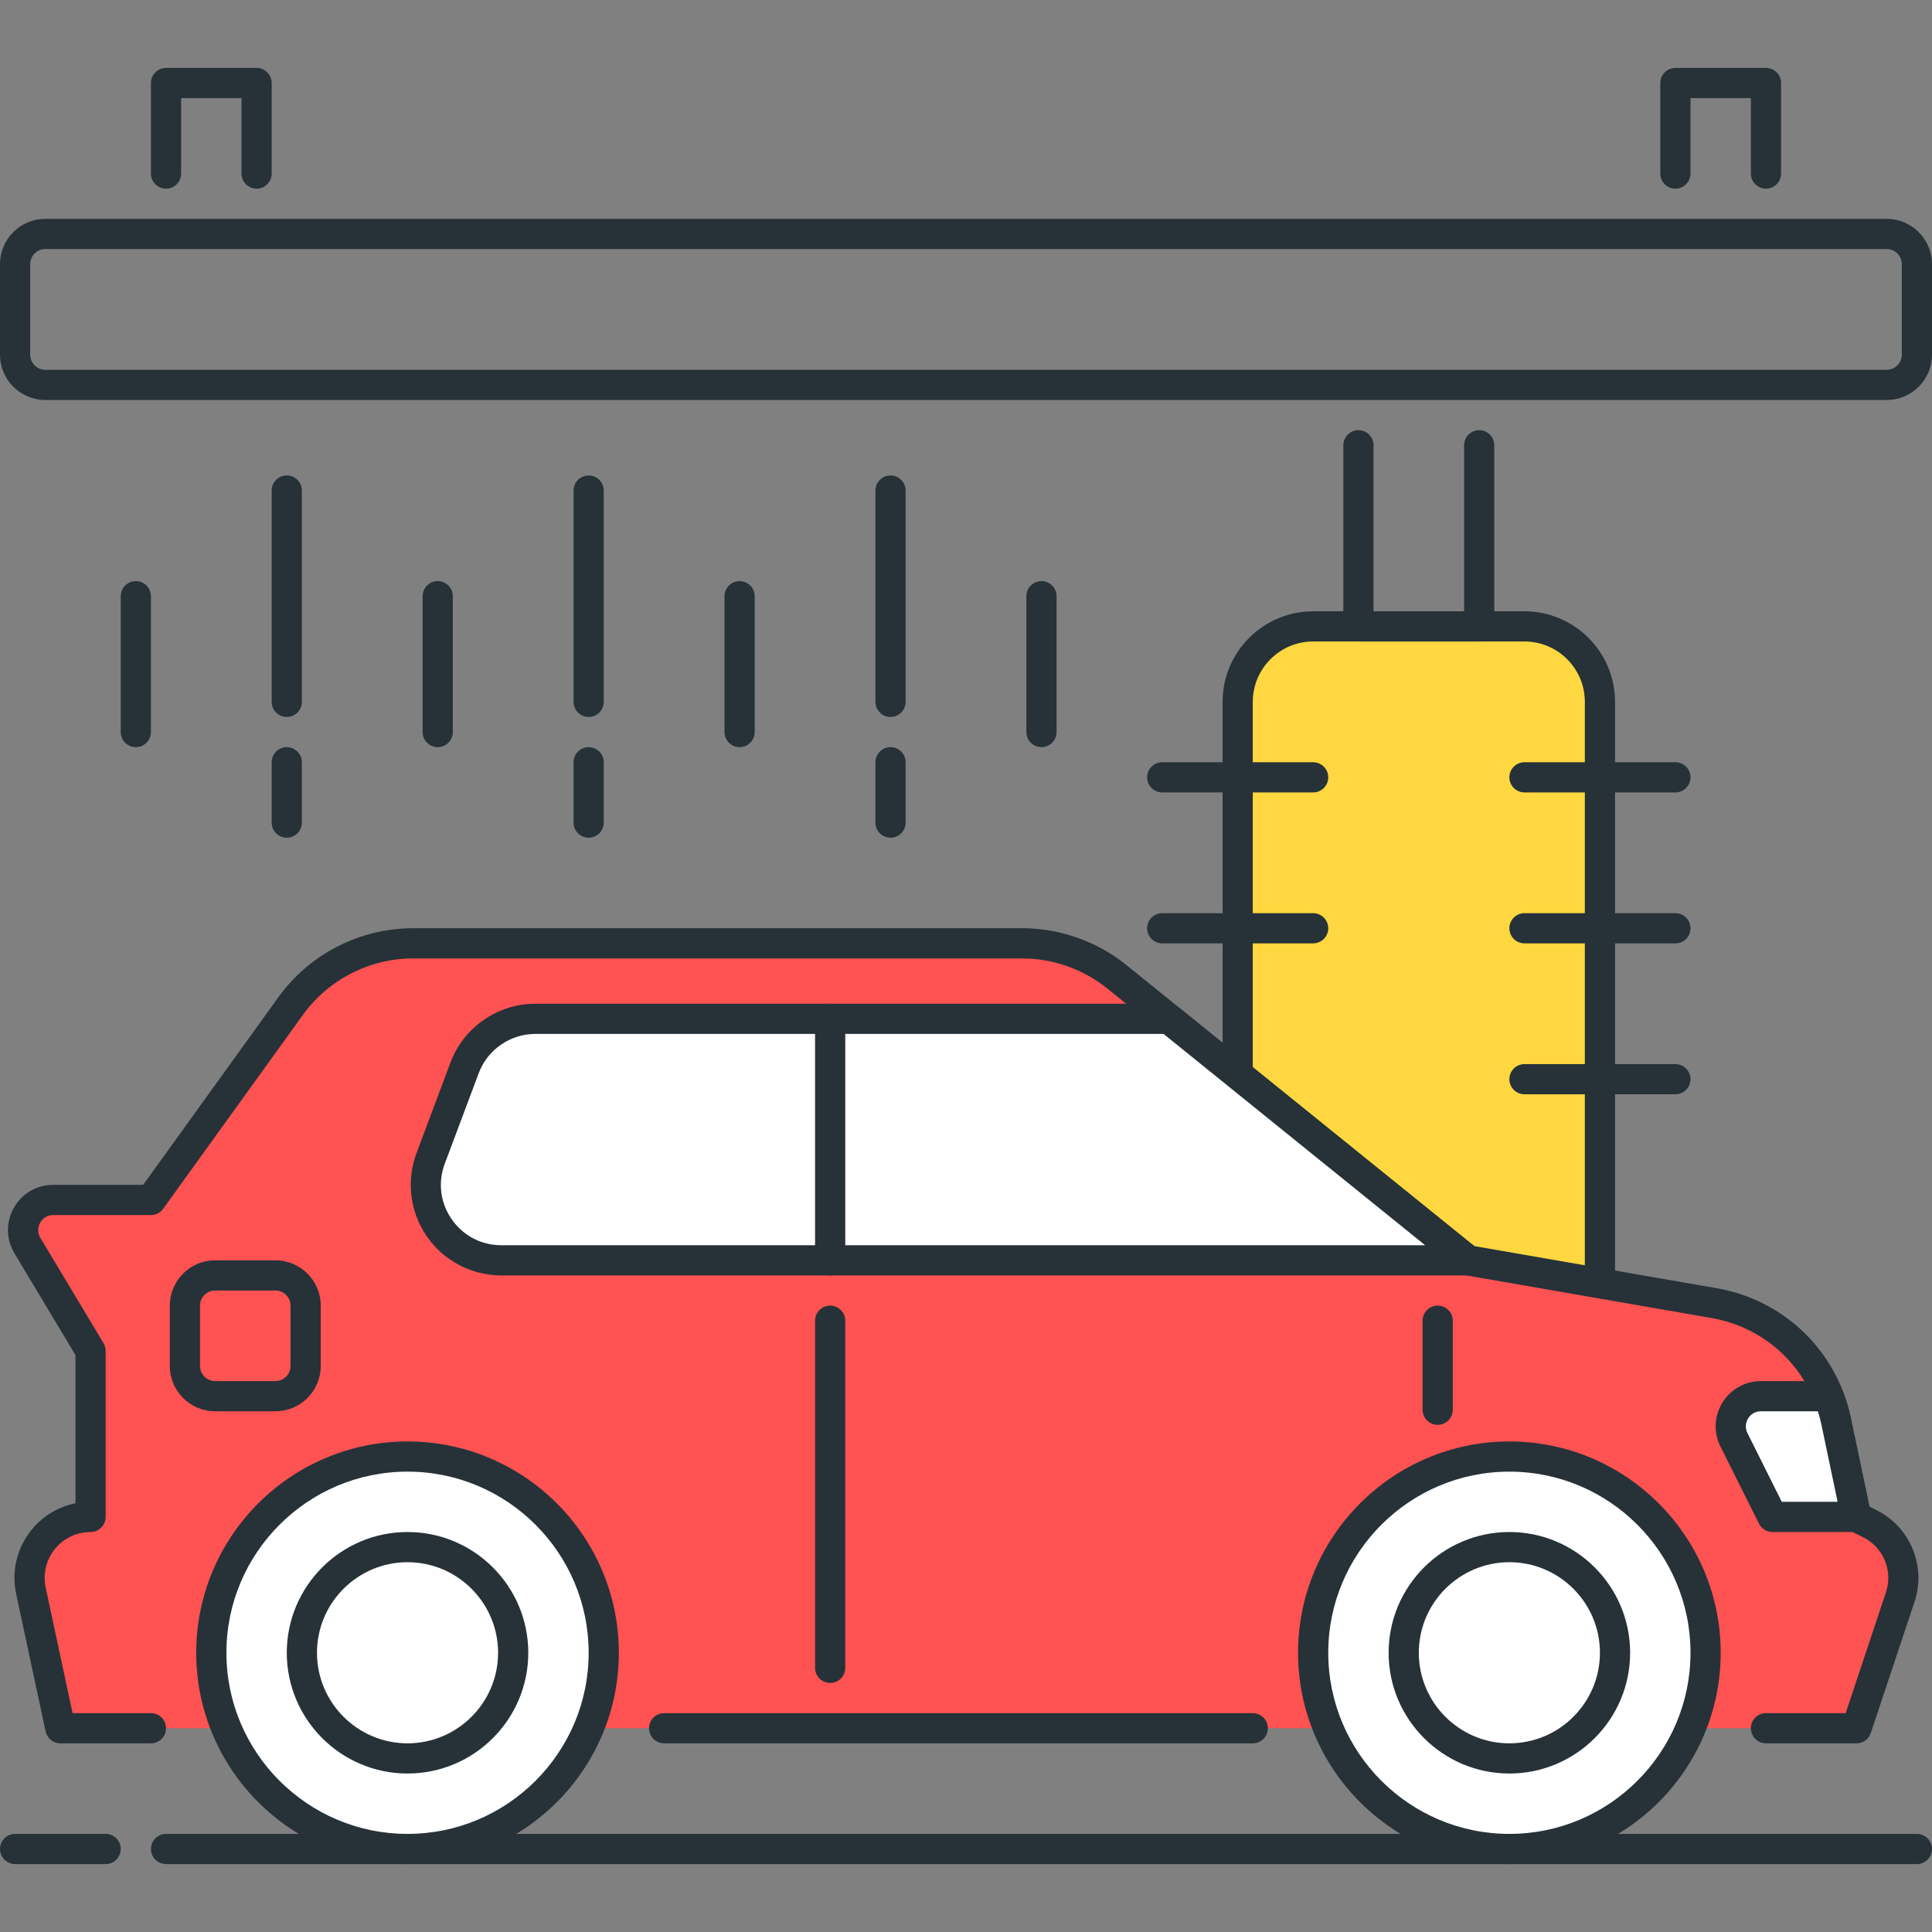 <?xml version="1.0" encoding="utf-8"?>
<!-- Generator: Adobe Illustrator 21.1.0, SVG Export Plug-In . SVG Version: 6.00 Build 0)  -->
<svg version="1.1" id="Icon_Set" xmlns="http://www.w3.org/2000/svg" xmlns:xlink="http://www.w3.org/1999/xlink" x="0px" y="0px"
	 viewBox="0 0 64 64" style="enable-background:new 0 0 64 64;" xml:space="preserve">
<rect x="0" y="0" width="64" height="64" fill="#808080" stroke="none"/>
<style type="text/css">
	.st0{fill:#263238;}
	.st1{fill:#FF5252;}
	.st2{fill:#FFD740;}
	.st3{fill:#40C4FF;}
	.st4{fill:#FFFFFF;}
	.st5{fill:#4DB6AC;}
	.st6{fill:#4FC3F7;}
</style>
<g id="Car_Wash">
	<g>
		<path class="st2" d="M50.5,44.75h-7c-1.381,0-2.5-1.119-2.5-2.5v-19c0-1.381,1.119-2.5,2.5-2.5h7c1.381,0,2.5,1.119,2.5,2.5v19
			C53,43.631,51.881,44.75,50.5,44.75z"/>
		<path class="st0" d="M50.5,45.25h-7c-1.654,0-3-1.346-3-3v-19c0-1.654,1.346-3,3-3h7c1.654,0,3,1.346,3,3v19
			C53.5,43.904,52.154,45.25,50.5,45.25z M43.5,21.25c-1.103,0-2,0.897-2,2v19c0,1.103,0.897,2,2,2h7c1.103,0,2-0.897,2-2v-19
			c0-1.103-0.897-2-2-2H43.5z"/>
	</g>
	<g>
		<path class="st0" d="M3.5,61.75h-3c-0.276,0-0.5-0.224-0.5-0.5s0.224-0.5,0.5-0.5h3c0.276,0,0.5,0.224,0.5,0.5
			S3.776,61.75,3.5,61.75z"/>
	</g>
	<g>
		<path class="st0" d="M63.5,61.75h-58c-0.276,0-0.5-0.224-0.5-0.5s0.224-0.5,0.5-0.5h58c0.276,0,0.5,0.224,0.5,0.5
			S63.776,61.75,63.5,61.75z"/>
	</g>
	<g>
		<path class="st1" d="M58.5,57.25h3l1.45-4.351c0.315-0.946-0.114-1.979-1.007-2.423l-0.454-0.226l-0.667-3.182
			c-0.42-2.004-2.02-3.549-4.037-3.899l-8.159-1.419L37,32.36c-0.889-0.718-1.998-1.11-3.142-1.11H13.685
			c-1.607,0-3.117,0.773-4.057,2.077L5,39.75H1.766c-0.777,0-1.257,0.848-0.857,1.514L3,44.75v5.5h0
			c-1.287,0-2.246,1.186-1.976,2.445L2,57.25h3"/>
		<path class="st0" d="M61.5,57.75h-3c-0.276,0-0.5-0.224-0.5-0.5s0.224-0.5,0.5-0.5h2.64l1.336-4.009
			c0.235-0.705-0.089-1.486-0.755-1.817l-0.454-0.226c-0.137-0.068-0.235-0.195-0.267-0.345l-0.668-3.182
			c-0.38-1.814-1.807-3.191-3.634-3.509l-8.159-1.419c-0.083-0.015-0.162-0.05-0.229-0.104l-11.625-9.39
			c-0.798-0.645-1.802-1-2.827-1H13.686c-1.442,0-2.808,0.699-3.651,1.869l-4.629,6.423C5.312,40.173,5.161,40.25,5,40.25H1.767
			c-0.264,0-0.393,0.178-0.436,0.254s-0.129,0.278,0.007,0.503l2.091,3.485C3.476,44.57,3.5,44.659,3.5,44.75v5.5
			c0,0.276-0.224,0.5-0.5,0.5c-0.461,0-0.893,0.206-1.183,0.564c-0.29,0.359-0.4,0.824-0.304,1.275l0.891,4.161H5
			c0.276,0,0.5,0.224,0.5,0.5s-0.224,0.5-0.5,0.5H2c-0.235,0-0.439-0.165-0.489-0.396l-0.976-4.556
			c-0.16-0.748,0.024-1.518,0.505-2.113c0.374-0.463,0.89-0.772,1.46-0.887v-4.911l-2.02-3.367c-0.282-0.469-0.289-1.034-0.02-1.511
			s0.758-0.761,1.306-0.761h2.978l4.479-6.216c1.03-1.43,2.698-2.284,4.462-2.284h20.173c1.253,0,2.48,0.434,3.456,1.221
			l11.523,9.309l8.032,1.396c2.232,0.389,3.976,2.072,4.44,4.29l0.618,2.944l0.237,0.118c1.109,0.552,1.65,1.854,1.259,3.029
			l-1.45,4.351C61.906,57.612,61.715,57.75,61.5,57.75z"/>
	</g>
	<g>
		<path class="st0" d="M41.5,57.75H22c-0.276,0-0.5-0.224-0.5-0.5s0.224-0.5,0.5-0.5h19.5c0.276,0,0.5,0.224,0.5,0.5
			S41.776,57.75,41.5,57.75z"/>
	</g>
	<g>
		<circle class="st4" cx="50" cy="54.75" r="6.5"/>
		<path class="st0" d="M50,61.75c-3.859,0-7-3.14-7-7s3.141-7,7-7s7,3.14,7,7S53.859,61.75,50,61.75z M50,48.75
			c-3.309,0-6,2.691-6,6s2.691,6,6,6s6-2.691,6-6S53.309,48.75,50,48.75z"/>
	</g>
	<g>
		<path class="st0" d="M50,58.75c-2.206,0-4-1.794-4-4s1.794-4,4-4s4,1.794,4,4S52.206,58.75,50,58.75z M50,51.75
			c-1.654,0-3,1.346-3,3s1.346,3,3,3s3-1.346,3-3S51.654,51.75,50,51.75z"/>
	</g>
	<g>
		<circle class="st4" cx="13.5" cy="54.75" r="6.5"/>
		<path class="st0" d="M13.5,61.75c-3.859,0-7-3.14-7-7s3.141-7,7-7s7,3.14,7,7S17.359,61.75,13.5,61.75z M13.5,48.75
			c-3.309,0-6,2.691-6,6s2.691,6,6,6s6-2.691,6-6S16.809,48.75,13.5,48.75z"/>
	</g>
	<g>
		<path class="st0" d="M13.5,58.75c-2.206,0-4-1.794-4-4s1.794-4,4-4s4,1.794,4,4S15.706,58.75,13.5,58.75z M13.5,51.75
			c-1.654,0-3,1.346-3,3s1.346,3,3,3s3-1.346,3-3S15.154,51.75,13.5,51.75z"/>
	</g>
	<g>
		<path class="st4" d="M15.391,35.372l-1.125,3c-0.613,1.634,0.595,3.378,2.341,3.378h32.018l-9.905-8H17.732
			C16.69,33.75,15.757,34.396,15.391,35.372z"/>
		<path class="st0" d="M48.625,42.25H16.607c-0.984,0-1.906-0.483-2.466-1.292c-0.561-0.809-0.688-1.841-0.343-2.762l1.125-3l0,0
			c0.437-1.164,1.565-1.946,2.809-1.946h20.988c0.114,0,0.226,0.039,0.314,0.111l9.904,8c0.165,0.133,0.228,0.356,0.157,0.556
			C49.025,42.116,48.837,42.25,48.625,42.25z M15.859,35.548l-1.125,3c-0.233,0.623-0.15,1.294,0.229,1.841
			c0.379,0.547,0.979,0.861,1.645,0.861H47.21l-8.666-7H17.732C16.903,34.25,16.151,34.771,15.859,35.548L15.859,35.548z"/>
	</g>
	<g>
		<path class="st0" d="M47.625,47.2c-0.276,0-0.5-0.224-0.5-0.5v-2.95c0-0.276,0.224-0.5,0.5-0.5s0.5,0.224,0.5,0.5v2.95
			C48.125,46.976,47.901,47.2,47.625,47.2z"/>
	</g>
	<g>
		<path class="st0" d="M27.5,55.75c-0.276,0-0.5-0.224-0.5-0.5v-11.5c0-0.276,0.224-0.5,0.5-0.5s0.5,0.224,0.5,0.5v11.5
			C28,55.526,27.776,55.75,27.5,55.75z"/>
	</g>
	<g>
		<path class="st0" d="M27.5,42.25c-0.276,0-0.5-0.224-0.5-0.5v-8c0-0.276,0.224-0.5,0.5-0.5s0.5,0.224,0.5,0.5v8
			C28,42.026,27.776,42.25,27.5,42.25z"/>
	</g>
	<g>
		<path class="st0" d="M9.125,46.75h-2c-0.827,0-1.5-0.673-1.5-1.5v-2c0-0.827,0.673-1.5,1.5-1.5h2c0.827,0,1.5,0.673,1.5,1.5v2
			C10.625,46.077,9.952,46.75,9.125,46.75z M7.125,42.75c-0.275,0-0.5,0.224-0.5,0.5v2c0,0.276,0.225,0.5,0.5,0.5h2
			c0.275,0,0.5-0.224,0.5-0.5v-2c0-0.276-0.225-0.5-0.5-0.5H7.125z"/>
	</g>
	<g>
		<path class="st4" d="M61.489,50.25l-0.667-3.182c-0.06-0.284-0.148-0.555-0.253-0.818h-2.234c-0.743,0-1.227,0.782-0.894,1.447
			l1.276,2.553L61.489,50.25L61.489,50.25z"/>
		<path class="st0" d="M61.489,50.75h-2.773c-0.189,0-0.362-0.107-0.447-0.276l-1.276-2.553c-0.234-0.469-0.209-1.015,0.066-1.46
			s0.752-0.711,1.275-0.711h2.234c0.205,0,0.389,0.125,0.465,0.315c0.126,0.318,0.217,0.613,0.277,0.9l0.668,3.182
			c0.031,0.147-0.006,0.301-0.102,0.417C61.782,50.682,61.64,50.75,61.489,50.75z M59.024,49.75h1.849l-0.541-2.579
			c-0.028-0.136-0.066-0.275-0.114-0.421h-1.884c-0.251,0-0.381,0.166-0.425,0.237s-0.135,0.262-0.022,0.487L59.024,49.75z"/>
	</g>
	<g>
		<path class="st0" d="M62.5,13.25h-61c-0.827,0-1.5-0.673-1.5-1.5v-3c0-0.827,0.673-1.5,1.5-1.5h61c0.827,0,1.5,0.673,1.5,1.5v3
			C64,12.577,63.327,13.25,62.5,13.25z M1.5,8.25C1.225,8.25,1,8.474,1,8.75v3c0,0.276,0.225,0.5,0.5,0.5h61
			c0.275,0,0.5-0.224,0.5-0.5v-3c0-0.276-0.225-0.5-0.5-0.5H1.5z"/>
	</g>
	<g>
		<path class="st0" d="M8.5,6.25C8.224,6.25,8,6.026,8,5.75v-2.5H6v2.5c0,0.276-0.224,0.5-0.5,0.5S5,6.026,5,5.75v-3
			c0-0.276,0.224-0.5,0.5-0.5h3c0.276,0,0.5,0.224,0.5,0.5v3C9,6.026,8.776,6.25,8.5,6.25z"/>
	</g>
	<g>
		<path class="st0" d="M58.5,6.25c-0.276,0-0.5-0.224-0.5-0.5v-2.5h-2v2.5c0,0.276-0.224,0.5-0.5,0.5S55,6.026,55,5.75v-3
			c0-0.276,0.224-0.5,0.5-0.5h3c0.276,0,0.5,0.224,0.5,0.5v3C59,6.026,58.776,6.25,58.5,6.25z"/>
	</g>
	<g>
		<path class="st0" d="M49,21.25h-4c-0.276,0-0.5-0.224-0.5-0.5v-6c0-0.276,0.224-0.5,0.5-0.5s0.5,0.224,0.5,0.5v5.5h3v-5.5
			c0-0.276,0.224-0.5,0.5-0.5s0.5,0.224,0.5,0.5v6C49.5,21.026,49.276,21.25,49,21.25z"/>
	</g>
	<g>
		<path class="st0" d="M43.5,26.25h-5c-0.276,0-0.5-0.224-0.5-0.5s0.224-0.5,0.5-0.5h5c0.276,0,0.5,0.224,0.5,0.5
			S43.776,26.25,43.5,26.25z"/>
	</g>
	<g>
		<path class="st0" d="M43.5,31.25h-5c-0.276,0-0.5-0.224-0.5-0.5s0.224-0.5,0.5-0.5h5c0.276,0,0.5,0.224,0.5,0.5
			S43.776,31.25,43.5,31.25z"/>
	</g>
	<g>
		<path class="st0" d="M55.5,26.25h-5c-0.276,0-0.5-0.224-0.5-0.5s0.224-0.5,0.5-0.5h5c0.276,0,0.5,0.224,0.5,0.5
			S55.776,26.25,55.5,26.25z"/>
	</g>
	<g>
		<path class="st0" d="M55.5,31.25h-5c-0.276,0-0.5-0.224-0.5-0.5s0.224-0.5,0.5-0.5h5c0.276,0,0.5,0.224,0.5,0.5
			S55.776,31.25,55.5,31.25z"/>
	</g>
	<g>
		<path class="st0" d="M55.5,36.25h-5c-0.276,0-0.5-0.224-0.5-0.5s0.224-0.5,0.5-0.5h5c0.276,0,0.5,0.224,0.5,0.5
			S55.776,36.25,55.5,36.25z"/>
	</g>
	<g>
		<path class="st0" d="M4.5,24.75c-0.276,0-0.5-0.224-0.5-0.5v-4.5c0-0.276,0.224-0.5,0.5-0.5S5,19.474,5,19.75v4.5
			C5,24.526,4.776,24.75,4.5,24.75z"/>
	</g>
	<g>
		<path class="st0" d="M14.5,24.75c-0.276,0-0.5-0.224-0.5-0.5v-4.5c0-0.276,0.224-0.5,0.5-0.5s0.5,0.224,0.5,0.5v4.5
			C15,24.526,14.776,24.75,14.5,24.75z"/>
	</g>
	<g>
		<path class="st0" d="M9.5,23.75c-0.276,0-0.5-0.224-0.5-0.5v-7c0-0.276,0.224-0.5,0.5-0.5s0.5,0.224,0.5,0.5v7
			C10,23.526,9.776,23.75,9.5,23.75z"/>
	</g>
	<g>
		<path class="st0" d="M9.5,27.75c-0.276,0-0.5-0.224-0.5-0.5v-2c0-0.276,0.224-0.5,0.5-0.5s0.5,0.224,0.5,0.5v2
			C10,27.526,9.776,27.75,9.5,27.75z"/>
	</g>
	<g>
		<path class="st0" d="M24.5,24.75c-0.276,0-0.5-0.224-0.5-0.5v-4.5c0-0.276,0.224-0.5,0.5-0.5s0.5,0.224,0.5,0.5v4.5
			C25,24.526,24.776,24.75,24.5,24.75z"/>
	</g>
	<g>
		<path class="st0" d="M19.5,23.75c-0.276,0-0.5-0.224-0.5-0.5v-7c0-0.276,0.224-0.5,0.5-0.5s0.5,0.224,0.5,0.5v7
			C20,23.526,19.776,23.75,19.5,23.75z"/>
	</g>
	<g>
		<path class="st0" d="M19.5,27.75c-0.276,0-0.5-0.224-0.5-0.5v-2c0-0.276,0.224-0.5,0.5-0.5s0.5,0.224,0.5,0.5v2
			C20,27.526,19.776,27.75,19.5,27.75z"/>
	</g>
	<g>
		<path class="st0" d="M34.5,24.75c-0.276,0-0.5-0.224-0.5-0.5v-4.5c0-0.276,0.224-0.5,0.5-0.5s0.5,0.224,0.5,0.5v4.5
			C35,24.526,34.776,24.75,34.5,24.75z"/>
	</g>
	<g>
		<path class="st0" d="M29.5,23.75c-0.276,0-0.5-0.224-0.5-0.5v-7c0-0.276,0.224-0.5,0.5-0.5s0.5,0.224,0.5,0.5v7
			C30,23.526,29.776,23.75,29.5,23.75z"/>
	</g>
	<g>
		<path class="st0" d="M29.5,27.75c-0.276,0-0.5-0.224-0.5-0.5v-2c0-0.276,0.224-0.5,0.5-0.5s0.5,0.224,0.5,0.5v2
			C30,27.526,29.776,27.75,29.5,27.75z"/>
	</g>
</g>
</svg>
